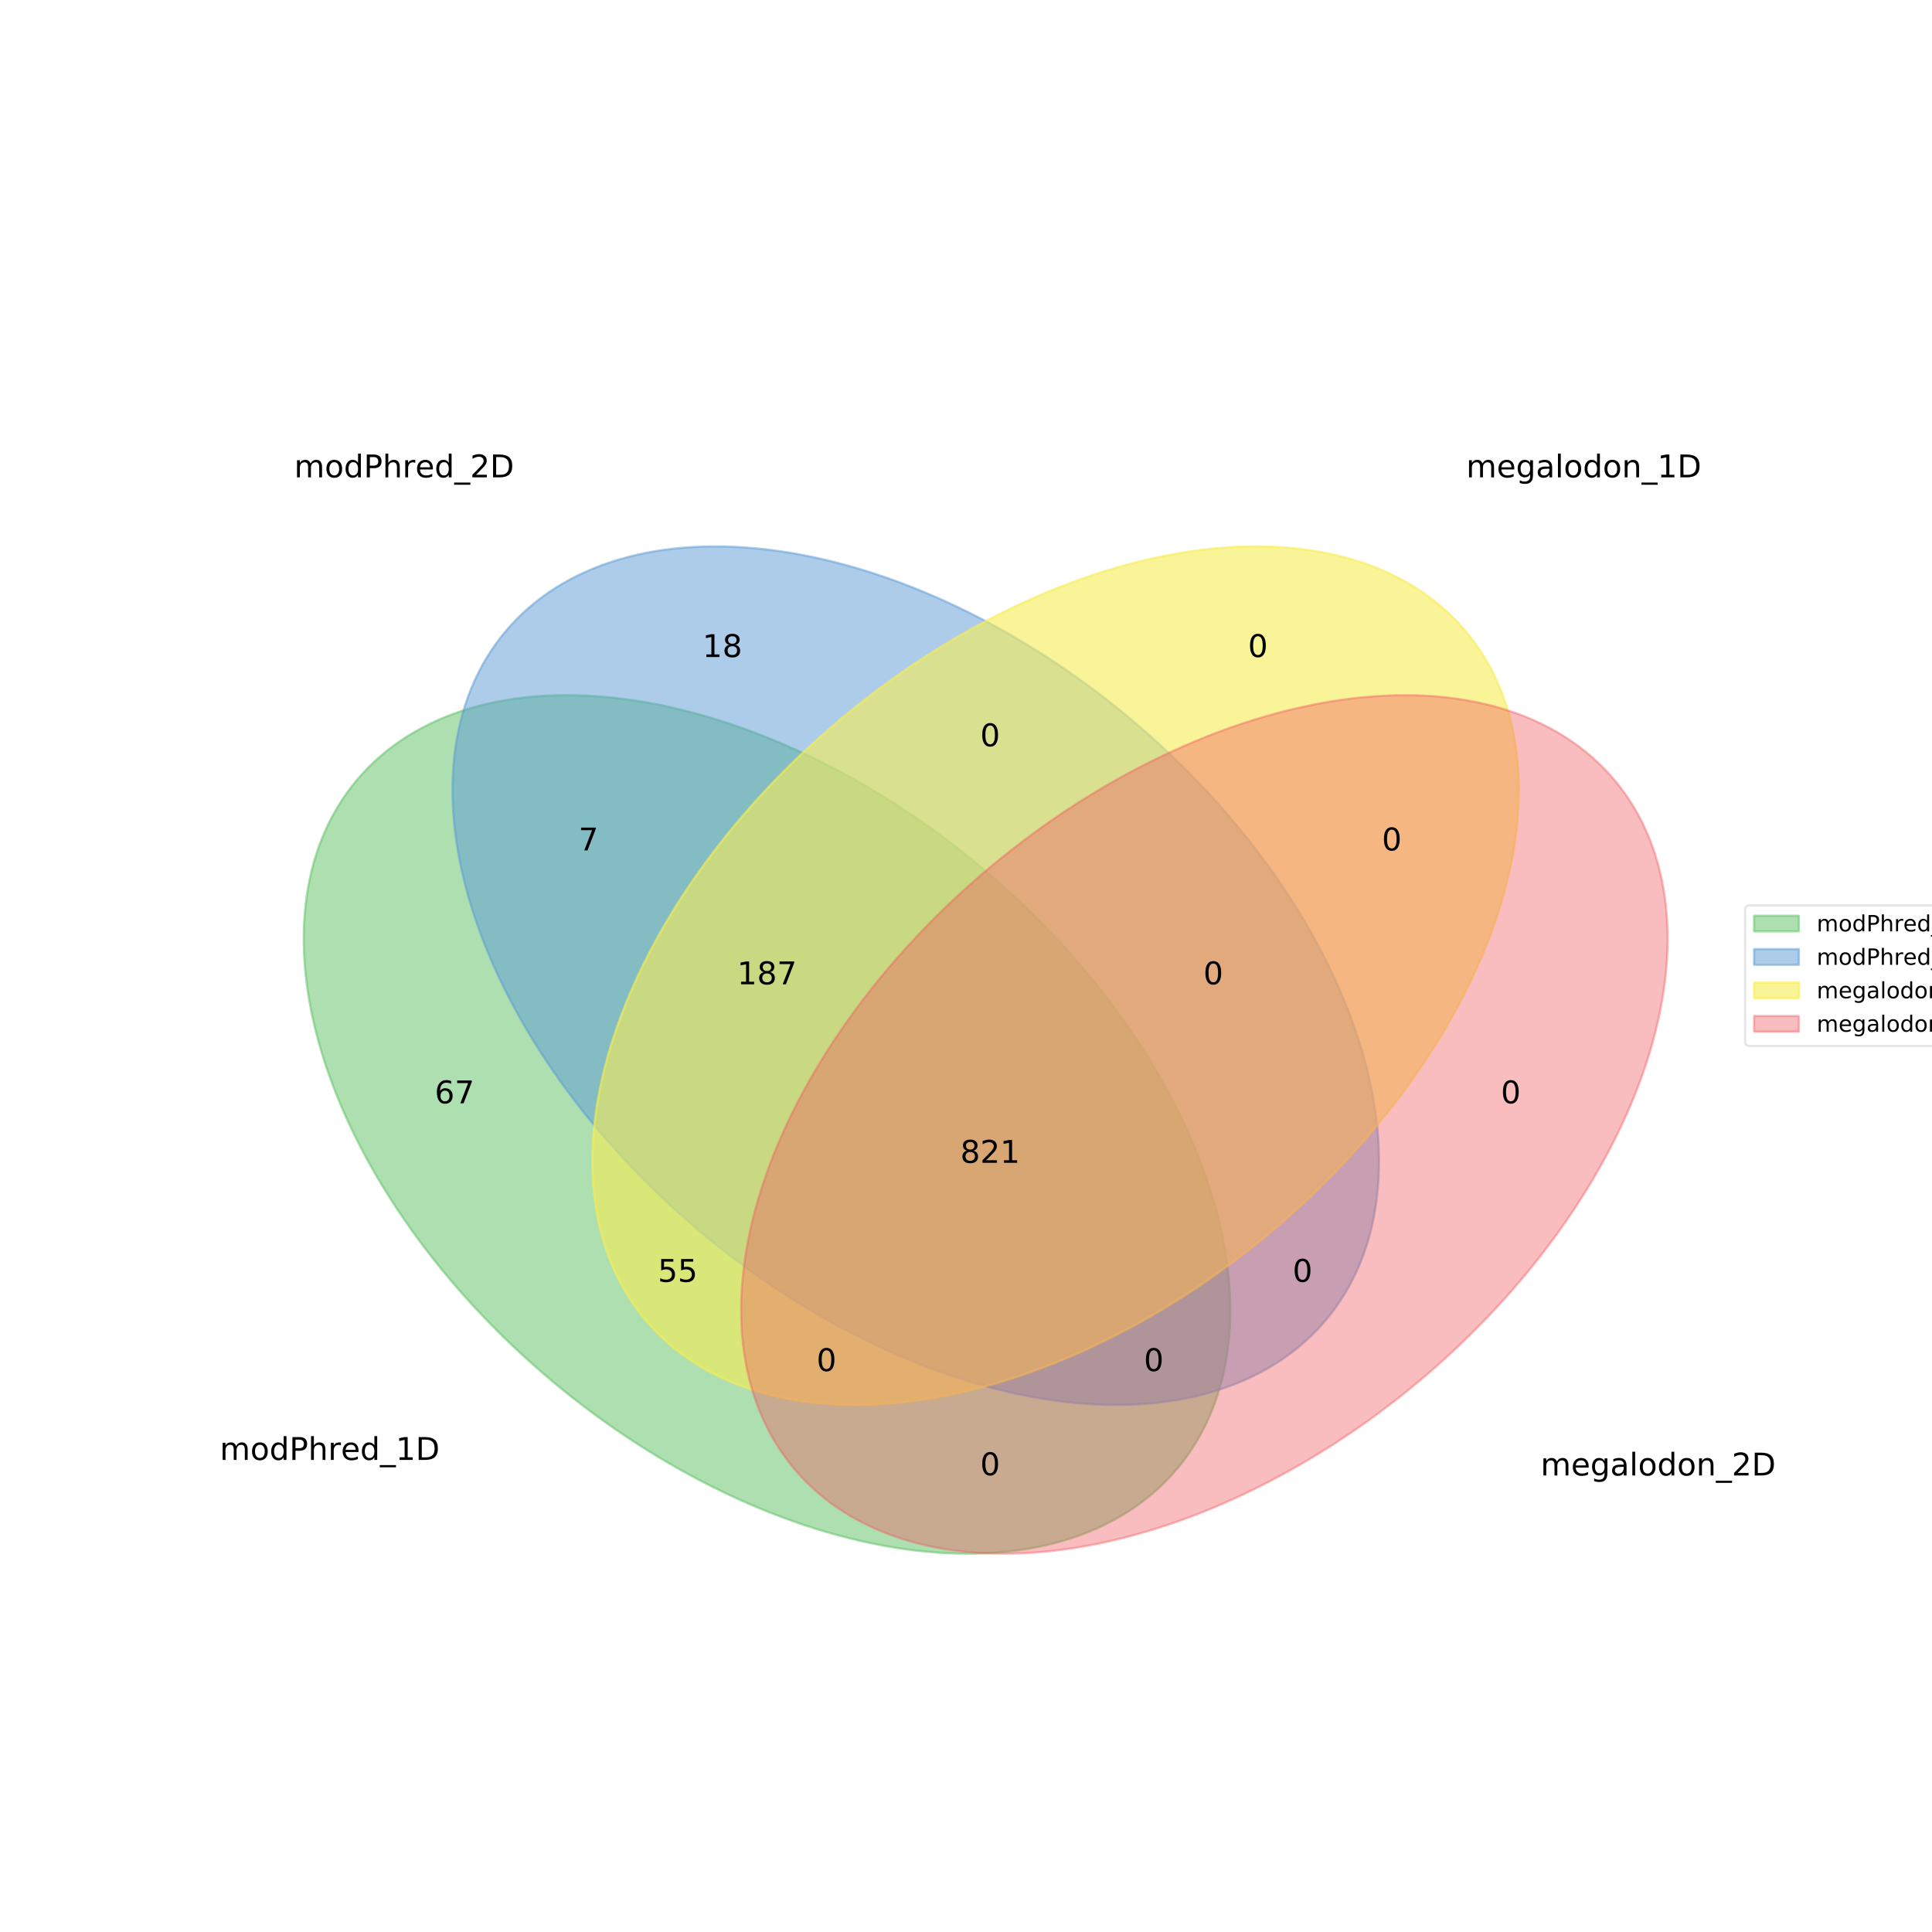 <?xml version="1.0" encoding="utf-8" standalone="no"?>
<!DOCTYPE svg PUBLIC "-//W3C//DTD SVG 1.1//EN"
  "http://www.w3.org/Graphics/SVG/1.1/DTD/svg11.dtd">
<!-- Created with matplotlib (https://matplotlib.org/) -->
<svg height="864pt" version="1.1" viewBox="0 0 864 864" width="864pt" xmlns="http://www.w3.org/2000/svg" xmlns:xlink="http://www.w3.org/1999/xlink">
 <defs>
  <style type="text/css">
*{stroke-linecap:butt;stroke-linejoin:round;}
  </style>
 </defs>
 <g id="figure_1">
  <g id="patch_1">
   <path d="M 0 864 
L 864 864 
L 864 0 
L 0 0 
z
" style="fill:#ffffff;"/>
  </g>
  <g id="axes_1">
   <g id="patch_2">
    <path clip-path="url(#p05185cf0f2)" d="M 439.226 388.18 
C 390.569 347.353 333.761 320.274 281.312 312.908 
C 228.864 305.542 185.057 318.49 159.54 348.9 
C 134.023 379.31 128.878 424.7 145.24 475.073 
C 161.602 525.445 198.134 576.688 246.79 617.516 
C 295.447 658.343 352.255 685.422 404.704 692.788 
C 457.152 700.154 500.959 687.206 526.476 656.796 
C 551.993 626.386 557.138 580.996 540.776 530.623 
C 524.414 480.251 487.882 429.008 439.226 388.18 
z
" style="fill:#5cc062;fill-opacity:0.5;stroke:#5cc062;stroke-linejoin:miter;stroke-opacity:0.5;"/>
   </g>
   <g id="patch_3">
    <path clip-path="url(#p05185cf0f2)" d="M 505.754 321.652 
C 457.097 280.825 400.289 253.746 347.84 246.38 
C 295.392 239.014 251.585 251.962 226.068 282.372 
C 200.551 312.782 195.406 358.172 211.768 408.545 
C 228.13 458.917 264.662 510.16 313.318 550.988 
C 361.975 591.815 418.783 618.894 471.232 626.26 
C 523.68 633.626 567.487 620.678 593.004 590.268 
C 618.521 559.858 623.666 514.468 607.304 464.095 
C 590.942 413.723 554.41 362.48 505.754 321.652 
z
" style="fill:#5a9bd4;fill-opacity:0.5;stroke:#5a9bd4;stroke-linejoin:miter;stroke-opacity:0.5;"/>
   </g>
   <g id="patch_4">
    <path clip-path="url(#p05185cf0f2)" d="M 568.29 550.988 
C 616.946 510.16 653.478 458.917 669.84 408.545 
C 686.202 358.172 681.058 312.782 655.541 282.372 
C 630.023 251.962 586.216 239.014 533.768 246.38 
C 481.319 253.746 424.511 280.825 375.855 321.652 
C 327.198 362.48 290.666 413.723 274.305 464.095 
C 257.943 514.468 263.087 559.858 288.604 590.268 
C 314.121 620.678 357.928 633.626 410.377 626.26 
C 462.825 618.894 519.634 591.815 568.29 550.988 
z
" style="fill:#f6ec56;fill-opacity:0.6;stroke:#f6ec56;stroke-linejoin:miter;stroke-opacity:0.6;"/>
   </g>
   <g id="patch_5">
    <path clip-path="url(#p05185cf0f2)" d="M 634.818 617.516 
C 683.474 576.688 720.006 525.445 736.368 475.073 
C 752.73 424.7 747.586 379.31 722.069 348.9 
C 696.551 318.49 652.744 305.542 600.296 312.908 
C 547.847 320.274 491.039 347.353 442.383 388.18 
C 393.726 429.008 357.194 480.251 340.833 530.623 
C 324.471 580.996 329.615 626.386 355.132 656.796 
C 380.649 687.206 424.456 700.154 476.905 692.788 
C 529.353 685.422 586.162 658.343 634.818 617.516 
z
" style="fill:#f15a60;fill-opacity:0.4;stroke:#f15a60;stroke-linejoin:miter;stroke-opacity:0.4;"/>
   </g>
   <g id="text_1">
    <!-- 0 -->
    <defs>
     <path d="M 31.781 66.406 
Q 24.172 66.406 20.328 58.906 
Q 16.5 51.422 16.5 36.375 
Q 16.5 21.391 20.328 13.891 
Q 24.172 6.391 31.781 6.391 
Q 39.453 6.391 43.281 13.891 
Q 47.125 21.391 47.125 36.375 
Q 47.125 51.422 43.281 58.906 
Q 39.453 66.406 31.781 66.406 
z
M 31.781 74.219 
Q 44.047 74.219 50.516 64.516 
Q 56.984 54.828 56.984 36.375 
Q 56.984 17.969 50.516 8.266 
Q 44.047 -1.422 31.781 -1.422 
Q 19.531 -1.422 13.062 8.266 
Q 6.594 17.969 6.594 36.375 
Q 6.594 54.828 13.062 64.516 
Q 19.531 74.219 31.781 74.219 
z
" id="DejaVuSans-48"/>
    </defs>
    <g transform="translate(671.194 493.406)scale(0.14 -0.14)">
     <use xlink:href="#DejaVuSans-48"/>
    </g>
   </g>
   <g id="text_2">
    <!-- 0 -->
    <g transform="translate(558.097 293.822)scale(0.14 -0.14)">
     <use xlink:href="#DejaVuSans-48"/>
    </g>
   </g>
   <g id="text_3">
    <!-- 0 -->
    <g transform="translate(617.972 380.308)scale(0.14 -0.14)">
     <use xlink:href="#DejaVuSans-48"/>
    </g>
   </g>
   <g id="text_4">
    <!-- 18 -->
    <defs>
     <path d="M 12.406 8.297 
L 28.516 8.297 
L 28.516 63.922 
L 10.984 60.406 
L 10.984 69.391 
L 28.422 72.906 
L 38.281 72.906 
L 38.281 8.297 
L 54.391 8.297 
L 54.391 0 
L 12.406 0 
z
" id="DejaVuSans-49"/>
     <path d="M 31.781 34.625 
Q 24.75 34.625 20.719 30.859 
Q 16.703 27.094 16.703 20.516 
Q 16.703 13.922 20.719 10.156 
Q 24.75 6.391 31.781 6.391 
Q 38.812 6.391 42.859 10.172 
Q 46.922 13.969 46.922 20.516 
Q 46.922 27.094 42.891 30.859 
Q 38.875 34.625 31.781 34.625 
z
M 21.922 38.812 
Q 15.578 40.375 12.031 44.719 
Q 8.5 49.078 8.5 55.328 
Q 8.5 64.062 14.719 69.141 
Q 20.953 74.219 31.781 74.219 
Q 42.672 74.219 48.875 69.141 
Q 55.078 64.062 55.078 55.328 
Q 55.078 49.078 51.531 44.719 
Q 48 40.375 41.703 38.812 
Q 48.828 37.156 52.797 32.312 
Q 56.781 27.484 56.781 20.516 
Q 56.781 9.906 50.312 4.234 
Q 43.844 -1.422 31.781 -1.422 
Q 19.734 -1.422 13.25 4.234 
Q 6.781 9.906 6.781 20.516 
Q 6.781 27.484 10.781 32.312 
Q 14.797 37.156 21.922 38.812 
z
M 18.312 54.391 
Q 18.312 48.734 21.844 45.562 
Q 25.391 42.391 31.781 42.391 
Q 38.141 42.391 41.719 45.562 
Q 45.312 48.734 45.312 54.391 
Q 45.312 60.062 41.719 63.234 
Q 38.141 66.406 31.781 66.406 
Q 25.391 66.406 21.844 63.234 
Q 18.312 60.062 18.312 54.391 
z
" id="DejaVuSans-56"/>
    </defs>
    <g transform="translate(314.142 293.822)scale(0.14 -0.14)">
     <use xlink:href="#DejaVuSans-49"/>
     <use x="63.623" xlink:href="#DejaVuSans-56"/>
    </g>
   </g>
   <g id="text_5">
    <!-- 0 -->
    <g transform="translate(578.055 573.239)scale(0.14 -0.14)">
     <use xlink:href="#DejaVuSans-48"/>
    </g>
   </g>
   <g id="text_6">
    <!-- 0 -->
    <g transform="translate(438.346 333.738)scale(0.14 -0.14)">
     <use xlink:href="#DejaVuSans-48"/>
    </g>
   </g>
   <g id="text_7">
    <!-- 0 -->
    <g transform="translate(538.138 440.183)scale(0.14 -0.14)">
     <use xlink:href="#DejaVuSans-48"/>
    </g>
   </g>
   <g id="text_8">
    <!-- 67 -->
    <defs>
     <path d="M 33.016 40.375 
Q 26.375 40.375 22.484 35.828 
Q 18.609 31.297 18.609 23.391 
Q 18.609 15.531 22.484 10.953 
Q 26.375 6.391 33.016 6.391 
Q 39.656 6.391 43.531 10.953 
Q 47.406 15.531 47.406 23.391 
Q 47.406 31.297 43.531 35.828 
Q 39.656 40.375 33.016 40.375 
z
M 52.594 71.297 
L 52.594 62.312 
Q 48.875 64.062 45.094 64.984 
Q 41.312 65.922 37.594 65.922 
Q 27.828 65.922 22.672 59.328 
Q 17.531 52.734 16.797 39.406 
Q 19.672 43.656 24.016 45.922 
Q 28.375 48.188 33.594 48.188 
Q 44.578 48.188 50.953 41.516 
Q 57.328 34.859 57.328 23.391 
Q 57.328 12.156 50.688 5.359 
Q 44.047 -1.422 33.016 -1.422 
Q 20.359 -1.422 13.672 8.266 
Q 6.984 17.969 6.984 36.375 
Q 6.984 53.656 15.188 63.938 
Q 23.391 74.219 37.203 74.219 
Q 40.922 74.219 44.703 73.484 
Q 48.484 72.75 52.594 71.297 
z
" id="DejaVuSans-54"/>
     <path d="M 8.203 72.906 
L 55.078 72.906 
L 55.078 68.703 
L 28.609 0 
L 18.312 0 
L 43.219 64.594 
L 8.203 64.594 
z
" id="DejaVuSans-55"/>
    </defs>
    <g transform="translate(194.392 493.406)scale(0.14 -0.14)">
     <use xlink:href="#DejaVuSans-54"/>
     <use x="63.623" xlink:href="#DejaVuSans-55"/>
    </g>
   </g>
   <g id="text_9">
    <!-- 0 -->
    <g transform="translate(438.346 659.726)scale(0.14 -0.14)">
     <use xlink:href="#DejaVuSans-48"/>
    </g>
   </g>
   <g id="text_10">
    <!-- 55 -->
    <defs>
     <path d="M 10.797 72.906 
L 49.516 72.906 
L 49.516 64.594 
L 19.828 64.594 
L 19.828 46.734 
Q 21.969 47.469 24.109 47.828 
Q 26.266 48.188 28.422 48.188 
Q 40.625 48.188 47.75 41.5 
Q 54.891 34.812 54.891 23.391 
Q 54.891 11.625 47.562 5.094 
Q 40.234 -1.422 26.906 -1.422 
Q 22.312 -1.422 17.547 -0.641 
Q 12.797 0.141 7.719 1.703 
L 7.719 11.625 
Q 12.109 9.234 16.797 8.062 
Q 21.484 6.891 26.703 6.891 
Q 35.156 6.891 40.078 11.328 
Q 45.016 15.766 45.016 23.391 
Q 45.016 31 40.078 35.438 
Q 35.156 39.891 26.703 39.891 
Q 22.75 39.891 18.812 39.016 
Q 14.891 38.141 10.797 36.281 
z
" id="DejaVuSans-53"/>
    </defs>
    <g transform="translate(294.184 573.239)scale(0.14 -0.14)">
     <use xlink:href="#DejaVuSans-53"/>
     <use x="63.623" xlink:href="#DejaVuSans-53"/>
    </g>
   </g>
   <g id="text_11">
    <!-- 0 -->
    <g transform="translate(365.165 613.156)scale(0.14 -0.14)">
     <use xlink:href="#DejaVuSans-48"/>
    </g>
   </g>
   <g id="text_12">
    <!-- 7 -->
    <g transform="translate(258.721 380.308)scale(0.14 -0.14)">
     <use xlink:href="#DejaVuSans-55"/>
    </g>
   </g>
   <g id="text_13">
    <!-- 0 -->
    <g transform="translate(511.527 613.156)scale(0.14 -0.14)">
     <use xlink:href="#DejaVuSans-48"/>
    </g>
   </g>
   <g id="text_14">
    <!-- 187 -->
    <g transform="translate(329.647 440.183)scale(0.14 -0.14)">
     <use xlink:href="#DejaVuSans-49"/>
     <use x="63.623" xlink:href="#DejaVuSans-56"/>
     <use x="127.246" xlink:href="#DejaVuSans-55"/>
    </g>
   </g>
   <g id="text_15">
    <!-- 821 -->
    <defs>
     <path d="M 19.188 8.297 
L 53.609 8.297 
L 53.609 0 
L 7.328 0 
L 7.328 8.297 
Q 12.938 14.109 22.625 23.891 
Q 32.328 33.688 34.812 36.531 
Q 39.547 41.844 41.422 45.531 
Q 43.312 49.219 43.312 52.781 
Q 43.312 58.594 39.234 62.25 
Q 35.156 65.922 28.609 65.922 
Q 23.969 65.922 18.812 64.312 
Q 13.672 62.703 7.812 59.422 
L 7.812 69.391 
Q 13.766 71.781 18.938 73 
Q 24.125 74.219 28.422 74.219 
Q 39.75 74.219 46.484 68.547 
Q 53.219 62.891 53.219 53.422 
Q 53.219 48.922 51.531 44.891 
Q 49.859 40.875 45.406 35.406 
Q 44.188 33.984 37.641 27.219 
Q 31.109 20.453 19.188 8.297 
z
" id="DejaVuSans-50"/>
    </defs>
    <g transform="translate(429.439 520.017)scale(0.14 -0.14)">
     <use xlink:href="#DejaVuSans-56"/>
     <use x="63.623" xlink:href="#DejaVuSans-50"/>
     <use x="127.246" xlink:href="#DejaVuSans-49"/>
    </g>
   </g>
   <g id="text_16">
    <!-- modPhred_1D -->
    <defs>
     <path d="M 52 44.188 
Q 55.375 50.25 60.062 53.125 
Q 64.75 56 71.094 56 
Q 79.641 56 84.281 50.016 
Q 88.922 44.047 88.922 33.016 
L 88.922 0 
L 79.891 0 
L 79.891 32.719 
Q 79.891 40.578 77.094 44.375 
Q 74.312 48.188 68.609 48.188 
Q 61.625 48.188 57.562 43.547 
Q 53.516 38.922 53.516 30.906 
L 53.516 0 
L 44.484 0 
L 44.484 32.719 
Q 44.484 40.625 41.703 44.406 
Q 38.922 48.188 33.109 48.188 
Q 26.219 48.188 22.156 43.531 
Q 18.109 38.875 18.109 30.906 
L 18.109 0 
L 9.078 0 
L 9.078 54.688 
L 18.109 54.688 
L 18.109 46.188 
Q 21.188 51.219 25.484 53.609 
Q 29.781 56 35.688 56 
Q 41.656 56 45.828 52.969 
Q 50 49.953 52 44.188 
z
" id="DejaVuSans-109"/>
     <path d="M 30.609 48.391 
Q 23.391 48.391 19.188 42.75 
Q 14.984 37.109 14.984 27.297 
Q 14.984 17.484 19.156 11.844 
Q 23.344 6.203 30.609 6.203 
Q 37.797 6.203 41.984 11.859 
Q 46.188 17.531 46.188 27.297 
Q 46.188 37.016 41.984 42.703 
Q 37.797 48.391 30.609 48.391 
z
M 30.609 56 
Q 42.328 56 49.016 48.375 
Q 55.719 40.766 55.719 27.297 
Q 55.719 13.875 49.016 6.219 
Q 42.328 -1.422 30.609 -1.422 
Q 18.844 -1.422 12.172 6.219 
Q 5.516 13.875 5.516 27.297 
Q 5.516 40.766 12.172 48.375 
Q 18.844 56 30.609 56 
z
" id="DejaVuSans-111"/>
     <path d="M 45.406 46.391 
L 45.406 75.984 
L 54.391 75.984 
L 54.391 0 
L 45.406 0 
L 45.406 8.203 
Q 42.578 3.328 38.25 0.953 
Q 33.938 -1.422 27.875 -1.422 
Q 17.969 -1.422 11.734 6.484 
Q 5.516 14.406 5.516 27.297 
Q 5.516 40.188 11.734 48.094 
Q 17.969 56 27.875 56 
Q 33.938 56 38.25 53.625 
Q 42.578 51.266 45.406 46.391 
z
M 14.797 27.297 
Q 14.797 17.391 18.875 11.75 
Q 22.953 6.109 30.078 6.109 
Q 37.203 6.109 41.297 11.75 
Q 45.406 17.391 45.406 27.297 
Q 45.406 37.203 41.297 42.844 
Q 37.203 48.484 30.078 48.484 
Q 22.953 48.484 18.875 42.844 
Q 14.797 37.203 14.797 27.297 
z
" id="DejaVuSans-100"/>
     <path d="M 19.672 64.797 
L 19.672 37.406 
L 32.078 37.406 
Q 38.969 37.406 42.719 40.969 
Q 46.484 44.531 46.484 51.125 
Q 46.484 57.672 42.719 61.234 
Q 38.969 64.797 32.078 64.797 
z
M 9.812 72.906 
L 32.078 72.906 
Q 44.344 72.906 50.609 67.359 
Q 56.891 61.812 56.891 51.125 
Q 56.891 40.328 50.609 34.812 
Q 44.344 29.297 32.078 29.297 
L 19.672 29.297 
L 19.672 0 
L 9.812 0 
z
" id="DejaVuSans-80"/>
     <path d="M 54.891 33.016 
L 54.891 0 
L 45.906 0 
L 45.906 32.719 
Q 45.906 40.484 42.875 44.328 
Q 39.844 48.188 33.797 48.188 
Q 26.516 48.188 22.312 43.547 
Q 18.109 38.922 18.109 30.906 
L 18.109 0 
L 9.078 0 
L 9.078 75.984 
L 18.109 75.984 
L 18.109 46.188 
Q 21.344 51.125 25.703 53.562 
Q 30.078 56 35.797 56 
Q 45.219 56 50.047 50.172 
Q 54.891 44.344 54.891 33.016 
z
" id="DejaVuSans-104"/>
     <path d="M 41.109 46.297 
Q 39.594 47.172 37.812 47.578 
Q 36.031 48 33.891 48 
Q 26.266 48 22.188 43.047 
Q 18.109 38.094 18.109 28.812 
L 18.109 0 
L 9.078 0 
L 9.078 54.688 
L 18.109 54.688 
L 18.109 46.188 
Q 20.953 51.172 25.484 53.578 
Q 30.031 56 36.531 56 
Q 37.453 56 38.578 55.875 
Q 39.703 55.766 41.062 55.516 
z
" id="DejaVuSans-114"/>
     <path d="M 56.203 29.594 
L 56.203 25.203 
L 14.891 25.203 
Q 15.484 15.922 20.484 11.062 
Q 25.484 6.203 34.422 6.203 
Q 39.594 6.203 44.453 7.469 
Q 49.312 8.734 54.109 11.281 
L 54.109 2.781 
Q 49.266 0.734 44.188 -0.344 
Q 39.109 -1.422 33.891 -1.422 
Q 20.797 -1.422 13.156 6.188 
Q 5.516 13.812 5.516 26.812 
Q 5.516 40.234 12.766 48.109 
Q 20.016 56 32.328 56 
Q 43.359 56 49.781 48.891 
Q 56.203 41.797 56.203 29.594 
z
M 47.219 32.234 
Q 47.125 39.594 43.094 43.984 
Q 39.062 48.391 32.422 48.391 
Q 24.906 48.391 20.391 44.141 
Q 15.875 39.891 15.188 32.172 
z
" id="DejaVuSans-101"/>
     <path d="M 50.984 -16.609 
L 50.984 -23.578 
L -0.984 -23.578 
L -0.984 -16.609 
z
" id="DejaVuSans-95"/>
     <path d="M 19.672 64.797 
L 19.672 8.109 
L 31.594 8.109 
Q 46.688 8.109 53.688 14.938 
Q 60.688 21.781 60.688 36.531 
Q 60.688 51.172 53.688 57.984 
Q 46.688 64.797 31.594 64.797 
z
M 9.812 72.906 
L 30.078 72.906 
Q 51.266 72.906 61.172 64.094 
Q 71.094 55.281 71.094 36.531 
Q 71.094 17.672 61.125 8.828 
Q 51.172 0 30.078 0 
L 9.812 0 
z
" id="DejaVuSans-68"/>
    </defs>
    <g transform="translate(98.301 652.878)scale(0.14 -0.14)">
     <use xlink:href="#DejaVuSans-109"/>
     <use x="97.412" xlink:href="#DejaVuSans-111"/>
     <use x="158.594" xlink:href="#DejaVuSans-100"/>
     <use x="222.07" xlink:href="#DejaVuSans-80"/>
     <use x="282.373" xlink:href="#DejaVuSans-104"/>
     <use x="345.752" xlink:href="#DejaVuSans-114"/>
     <use x="386.834" xlink:href="#DejaVuSans-101"/>
     <use x="448.357" xlink:href="#DejaVuSans-100"/>
     <use x="511.834" xlink:href="#DejaVuSans-95"/>
     <use x="561.834" xlink:href="#DejaVuSans-49"/>
     <use x="625.457" xlink:href="#DejaVuSans-68"/>
    </g>
   </g>
   <g id="text_17">
    <!-- modPhred_2D -->
    <g transform="translate(131.565 213.477)scale(0.14 -0.14)">
     <use xlink:href="#DejaVuSans-109"/>
     <use x="97.412" xlink:href="#DejaVuSans-111"/>
     <use x="158.594" xlink:href="#DejaVuSans-100"/>
     <use x="222.07" xlink:href="#DejaVuSans-80"/>
     <use x="282.373" xlink:href="#DejaVuSans-104"/>
     <use x="345.752" xlink:href="#DejaVuSans-114"/>
     <use x="386.834" xlink:href="#DejaVuSans-101"/>
     <use x="448.357" xlink:href="#DejaVuSans-100"/>
     <use x="511.834" xlink:href="#DejaVuSans-95"/>
     <use x="561.834" xlink:href="#DejaVuSans-50"/>
     <use x="625.457" xlink:href="#DejaVuSans-68"/>
    </g>
   </g>
   <g id="text_18">
    <!-- megalodon_1D -->
    <defs>
     <path d="M 45.406 27.984 
Q 45.406 37.75 41.375 43.109 
Q 37.359 48.484 30.078 48.484 
Q 22.859 48.484 18.828 43.109 
Q 14.797 37.75 14.797 27.984 
Q 14.797 18.266 18.828 12.891 
Q 22.859 7.516 30.078 7.516 
Q 37.359 7.516 41.375 12.891 
Q 45.406 18.266 45.406 27.984 
z
M 54.391 6.781 
Q 54.391 -7.172 48.188 -13.984 
Q 42 -20.797 29.203 -20.797 
Q 24.469 -20.797 20.266 -20.094 
Q 16.062 -19.391 12.109 -17.922 
L 12.109 -9.188 
Q 16.062 -11.328 19.922 -12.344 
Q 23.781 -13.375 27.781 -13.375 
Q 36.625 -13.375 41.016 -8.766 
Q 45.406 -4.156 45.406 5.172 
L 45.406 9.625 
Q 42.625 4.781 38.281 2.391 
Q 33.938 0 27.875 0 
Q 17.828 0 11.672 7.656 
Q 5.516 15.328 5.516 27.984 
Q 5.516 40.672 11.672 48.328 
Q 17.828 56 27.875 56 
Q 33.938 56 38.281 53.609 
Q 42.625 51.219 45.406 46.391 
L 45.406 54.688 
L 54.391 54.688 
z
" id="DejaVuSans-103"/>
     <path d="M 34.281 27.484 
Q 23.391 27.484 19.188 25 
Q 14.984 22.516 14.984 16.5 
Q 14.984 11.719 18.141 8.906 
Q 21.297 6.109 26.703 6.109 
Q 34.188 6.109 38.703 11.406 
Q 43.219 16.703 43.219 25.484 
L 43.219 27.484 
z
M 52.203 31.203 
L 52.203 0 
L 43.219 0 
L 43.219 8.297 
Q 40.141 3.328 35.547 0.953 
Q 30.953 -1.422 24.312 -1.422 
Q 15.922 -1.422 10.953 3.297 
Q 6 8.016 6 15.922 
Q 6 25.141 12.172 29.828 
Q 18.359 34.516 30.609 34.516 
L 43.219 34.516 
L 43.219 35.406 
Q 43.219 41.609 39.141 45 
Q 35.062 48.391 27.688 48.391 
Q 23 48.391 18.547 47.266 
Q 14.109 46.141 10.016 43.891 
L 10.016 52.203 
Q 14.938 54.109 19.578 55.047 
Q 24.219 56 28.609 56 
Q 40.484 56 46.344 49.844 
Q 52.203 43.703 52.203 31.203 
z
" id="DejaVuSans-97"/>
     <path d="M 9.422 75.984 
L 18.406 75.984 
L 18.406 0 
L 9.422 0 
z
" id="DejaVuSans-108"/>
     <path d="M 54.891 33.016 
L 54.891 0 
L 45.906 0 
L 45.906 32.719 
Q 45.906 40.484 42.875 44.328 
Q 39.844 48.188 33.797 48.188 
Q 26.516 48.188 22.312 43.547 
Q 18.109 38.922 18.109 30.906 
L 18.109 0 
L 9.078 0 
L 9.078 54.688 
L 18.109 54.688 
L 18.109 46.188 
Q 21.344 51.125 25.703 53.562 
Q 30.078 56 35.797 56 
Q 45.219 56 50.047 50.172 
Q 54.891 44.344 54.891 33.016 
z
" id="DejaVuSans-110"/>
    </defs>
    <g transform="translate(655.69 213.477)scale(0.14 -0.14)">
     <use xlink:href="#DejaVuSans-109"/>
     <use x="97.412" xlink:href="#DejaVuSans-101"/>
     <use x="158.936" xlink:href="#DejaVuSans-103"/>
     <use x="222.412" xlink:href="#DejaVuSans-97"/>
     <use x="283.691" xlink:href="#DejaVuSans-108"/>
     <use x="311.475" xlink:href="#DejaVuSans-111"/>
     <use x="372.656" xlink:href="#DejaVuSans-100"/>
     <use x="436.133" xlink:href="#DejaVuSans-111"/>
     <use x="497.314" xlink:href="#DejaVuSans-110"/>
     <use x="560.693" xlink:href="#DejaVuSans-95"/>
     <use x="610.693" xlink:href="#DejaVuSans-49"/>
     <use x="674.316" xlink:href="#DejaVuSans-68"/>
    </g>
   </g>
   <g id="text_19">
    <!-- megalodon_2D -->
    <g transform="translate(688.954 659.847)scale(0.14 -0.14)">
     <use xlink:href="#DejaVuSans-109"/>
     <use x="97.412" xlink:href="#DejaVuSans-101"/>
     <use x="158.936" xlink:href="#DejaVuSans-103"/>
     <use x="222.412" xlink:href="#DejaVuSans-97"/>
     <use x="283.691" xlink:href="#DejaVuSans-108"/>
     <use x="311.475" xlink:href="#DejaVuSans-111"/>
     <use x="372.656" xlink:href="#DejaVuSans-100"/>
     <use x="436.133" xlink:href="#DejaVuSans-111"/>
     <use x="497.314" xlink:href="#DejaVuSans-110"/>
     <use x="560.693" xlink:href="#DejaVuSans-95"/>
     <use x="610.693" xlink:href="#DejaVuSans-50"/>
     <use x="674.316" xlink:href="#DejaVuSans-68"/>
    </g>
   </g>
   <g id="legend_1">
    <g id="patch_6">
     <path d="M 782.44 467.733 
L 889.574 467.733 
Q 891.574 467.733 891.574 465.733 
L 891.574 406.908 
Q 891.574 404.908 889.574 404.908 
L 782.44 404.908 
Q 780.44 404.908 780.44 406.908 
L 780.44 465.733 
Q 780.44 467.733 782.44 467.733 
z
" style="fill:#ffffff;opacity:0.5;stroke:#cccccc;stroke-linejoin:miter;"/>
    </g>
    <g id="patch_7">
     <path d="M 784.44 416.506 
L 804.44 416.506 
L 804.44 409.506 
L 784.44 409.506 
z
" style="fill:#5cc062;fill-opacity:0.5;stroke:#5cc062;stroke-linejoin:miter;stroke-opacity:0.5;"/>
    </g>
    <g id="text_20">
     <!-- modPhred_1D -->
     <g transform="translate(812.44 416.506)scale(0.1 -0.1)">
      <use xlink:href="#DejaVuSans-109"/>
      <use x="97.412" xlink:href="#DejaVuSans-111"/>
      <use x="158.594" xlink:href="#DejaVuSans-100"/>
      <use x="222.07" xlink:href="#DejaVuSans-80"/>
      <use x="282.373" xlink:href="#DejaVuSans-104"/>
      <use x="345.752" xlink:href="#DejaVuSans-114"/>
      <use x="386.834" xlink:href="#DejaVuSans-101"/>
      <use x="448.357" xlink:href="#DejaVuSans-100"/>
      <use x="511.834" xlink:href="#DejaVuSans-95"/>
      <use x="561.834" xlink:href="#DejaVuSans-49"/>
      <use x="625.457" xlink:href="#DejaVuSans-68"/>
     </g>
    </g>
    <g id="patch_8">
     <path d="M 784.44 431.462 
L 804.44 431.462 
L 804.44 424.462 
L 784.44 424.462 
z
" style="fill:#5a9bd4;fill-opacity:0.5;stroke:#5a9bd4;stroke-linejoin:miter;stroke-opacity:0.5;"/>
    </g>
    <g id="text_21">
     <!-- modPhred_2D -->
     <g transform="translate(812.44 431.462)scale(0.1 -0.1)">
      <use xlink:href="#DejaVuSans-109"/>
      <use x="97.412" xlink:href="#DejaVuSans-111"/>
      <use x="158.594" xlink:href="#DejaVuSans-100"/>
      <use x="222.07" xlink:href="#DejaVuSans-80"/>
      <use x="282.373" xlink:href="#DejaVuSans-104"/>
      <use x="345.752" xlink:href="#DejaVuSans-114"/>
      <use x="386.834" xlink:href="#DejaVuSans-101"/>
      <use x="448.357" xlink:href="#DejaVuSans-100"/>
      <use x="511.834" xlink:href="#DejaVuSans-95"/>
      <use x="561.834" xlink:href="#DejaVuSans-50"/>
      <use x="625.457" xlink:href="#DejaVuSans-68"/>
     </g>
    </g>
    <g id="patch_9">
     <path d="M 784.44 446.418 
L 804.44 446.418 
L 804.44 439.418 
L 784.44 439.418 
z
" style="fill:#f6ec56;fill-opacity:0.6;stroke:#f6ec56;stroke-linejoin:miter;stroke-opacity:0.6;"/>
    </g>
    <g id="text_22">
     <!-- megalodon_1D -->
     <g transform="translate(812.44 446.418)scale(0.1 -0.1)">
      <use xlink:href="#DejaVuSans-109"/>
      <use x="97.412" xlink:href="#DejaVuSans-101"/>
      <use x="158.936" xlink:href="#DejaVuSans-103"/>
      <use x="222.412" xlink:href="#DejaVuSans-97"/>
      <use x="283.691" xlink:href="#DejaVuSans-108"/>
      <use x="311.475" xlink:href="#DejaVuSans-111"/>
      <use x="372.656" xlink:href="#DejaVuSans-100"/>
      <use x="436.133" xlink:href="#DejaVuSans-111"/>
      <use x="497.314" xlink:href="#DejaVuSans-110"/>
      <use x="560.693" xlink:href="#DejaVuSans-95"/>
      <use x="610.693" xlink:href="#DejaVuSans-49"/>
      <use x="674.316" xlink:href="#DejaVuSans-68"/>
     </g>
    </g>
    <g id="patch_10">
     <path d="M 784.44 461.375 
L 804.44 461.375 
L 804.44 454.375 
L 784.44 454.375 
z
" style="fill:#f15a60;fill-opacity:0.4;stroke:#f15a60;stroke-linejoin:miter;stroke-opacity:0.4;"/>
    </g>
    <g id="text_23">
     <!-- megalodon_2D -->
     <g transform="translate(812.44 461.375)scale(0.1 -0.1)">
      <use xlink:href="#DejaVuSans-109"/>
      <use x="97.412" xlink:href="#DejaVuSans-101"/>
      <use x="158.936" xlink:href="#DejaVuSans-103"/>
      <use x="222.412" xlink:href="#DejaVuSans-97"/>
      <use x="283.691" xlink:href="#DejaVuSans-108"/>
      <use x="311.475" xlink:href="#DejaVuSans-111"/>
      <use x="372.656" xlink:href="#DejaVuSans-100"/>
      <use x="436.133" xlink:href="#DejaVuSans-111"/>
      <use x="497.314" xlink:href="#DejaVuSans-110"/>
      <use x="560.693" xlink:href="#DejaVuSans-95"/>
      <use x="610.693" xlink:href="#DejaVuSans-50"/>
      <use x="674.316" xlink:href="#DejaVuSans-68"/>
     </g>
    </g>
   </g>
  </g>
 </g>
 <defs>
  <clipPath id="p05185cf0f2">
   <rect height="665.28" width="665.28" x="110.16" y="103.68"/>
  </clipPath>
 </defs>
</svg>
